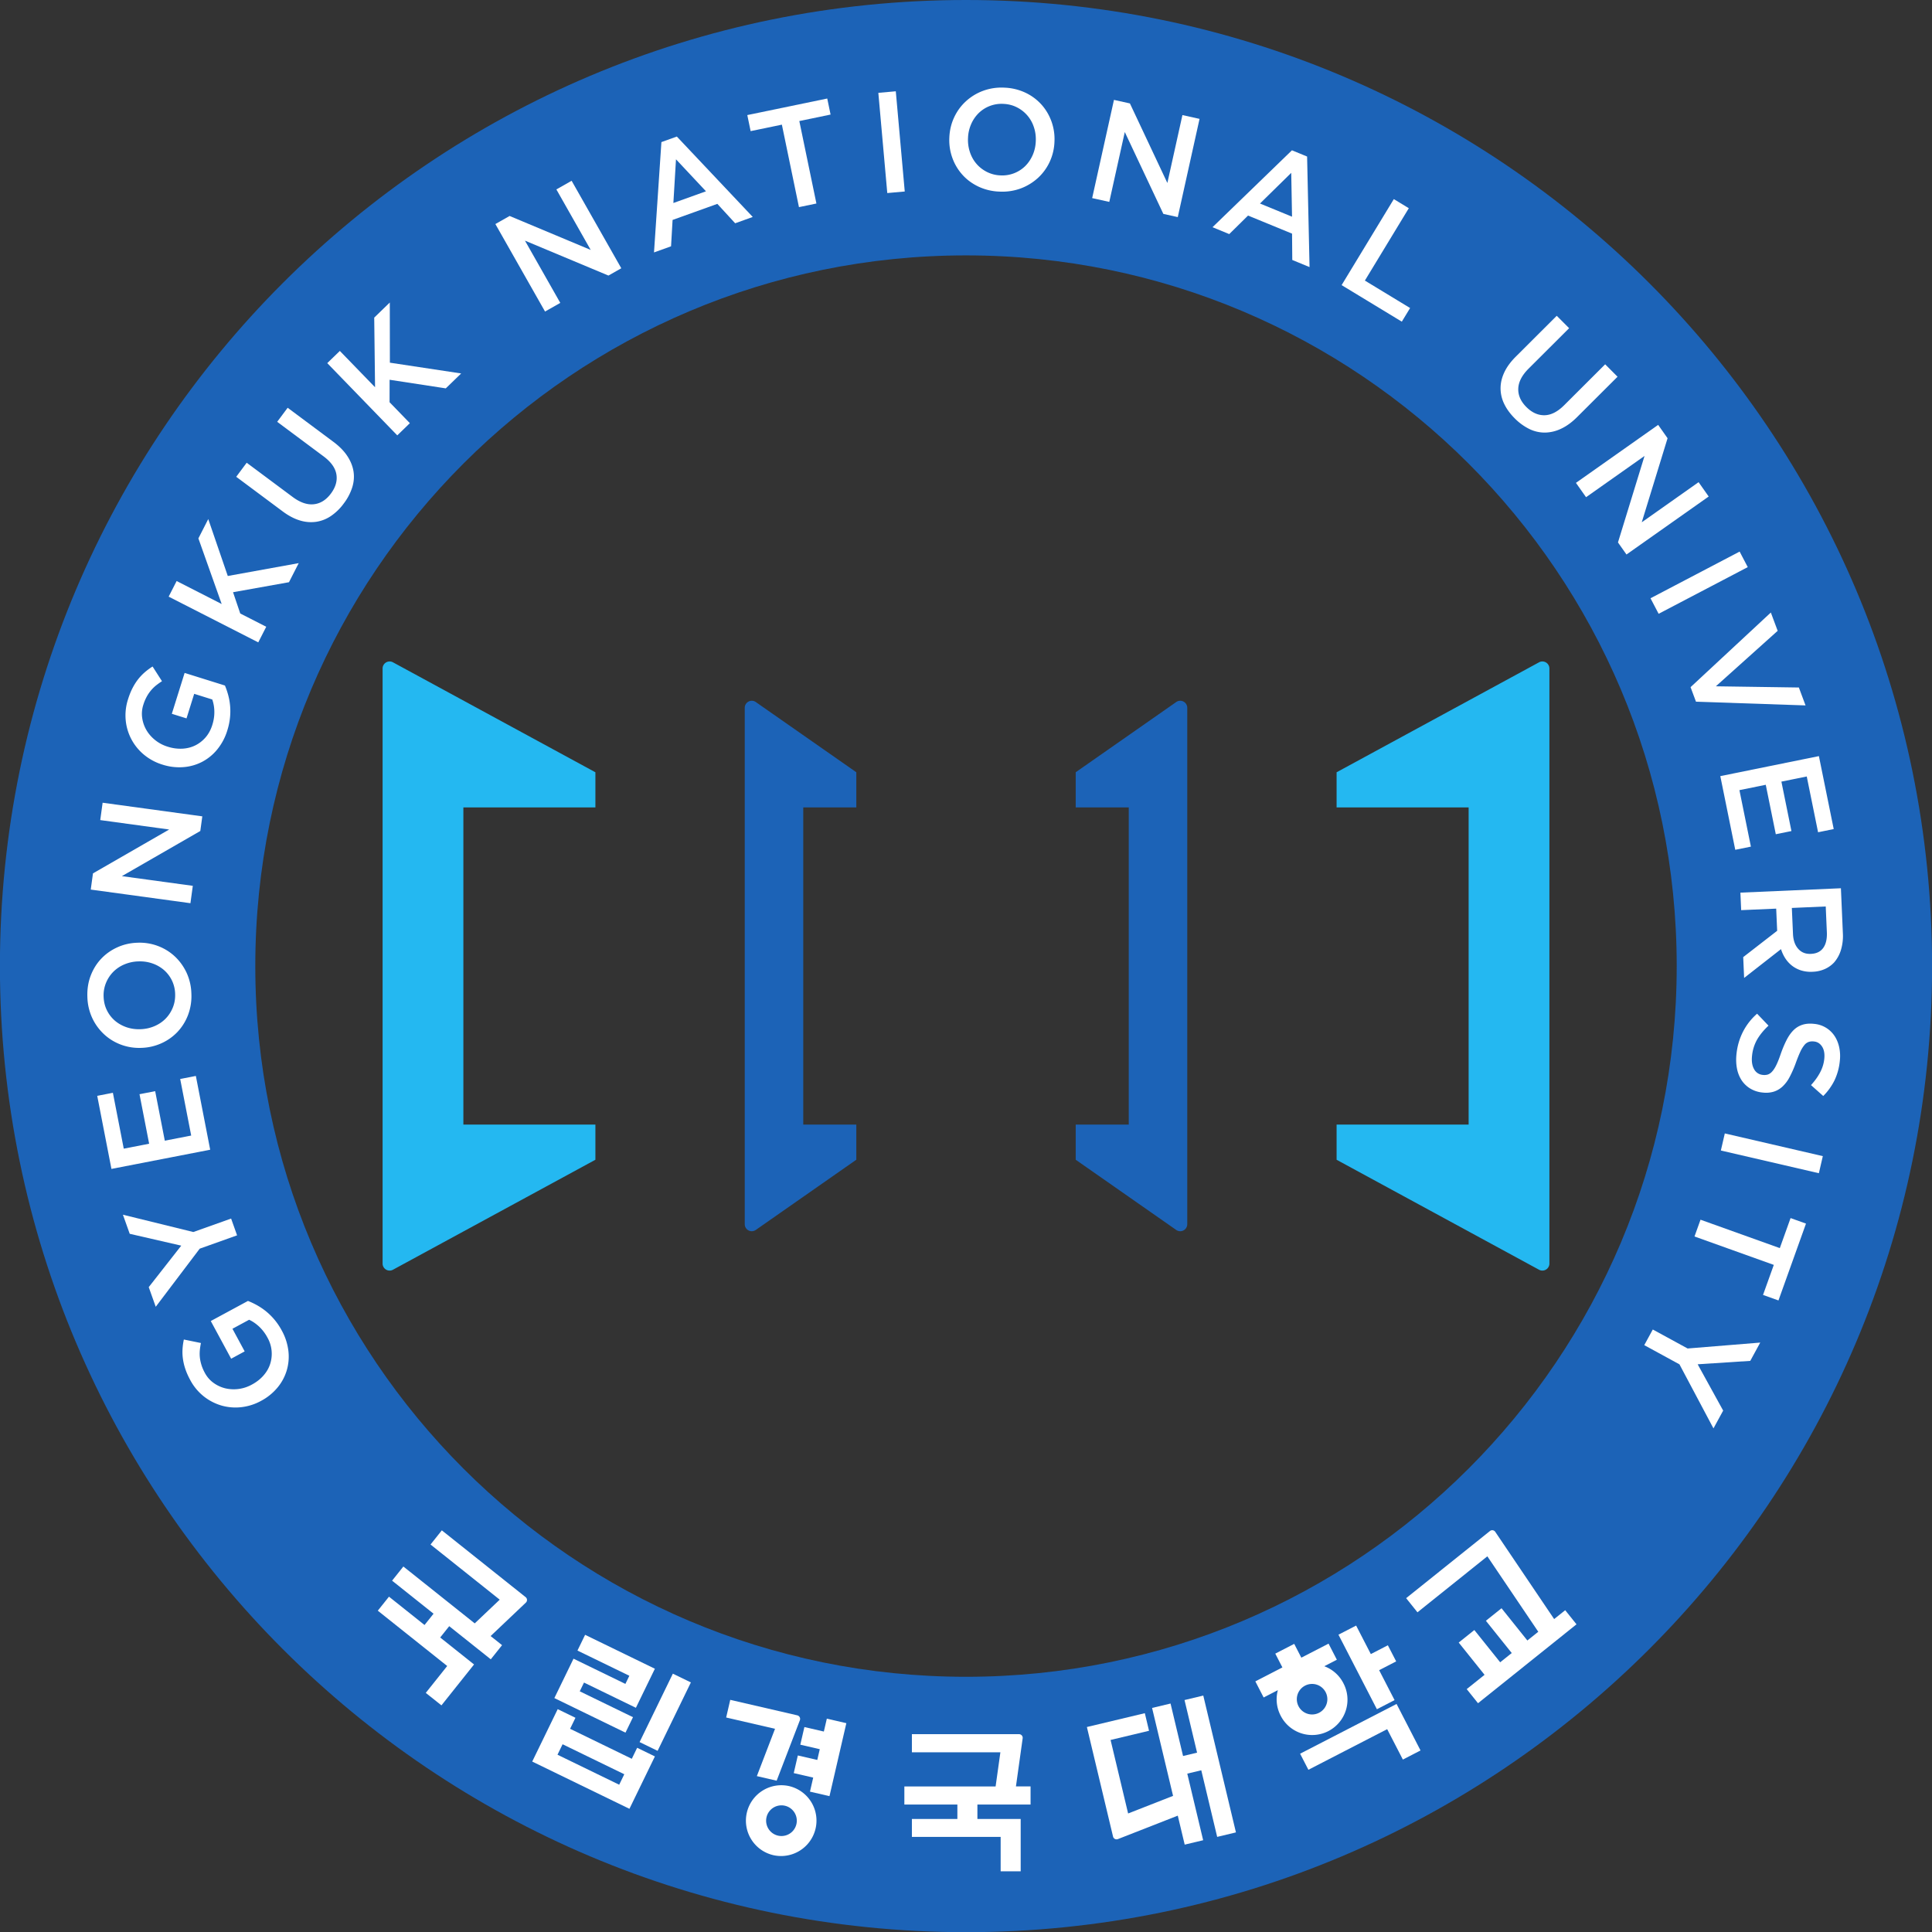 <svg xmlns="http://www.w3.org/2000/svg" width="300.119mm" height="300.121mm" viewBox="0 0 300.119 300.121"><rect x="0" y="0" width="300.119" height="300.121" fill="#333333" stroke="none"/><g style="stroke-width:.187"><g style="stroke-width:.187"><path d="M0 0v-2.902h-10.898v-26.179H0v-2.902l-16.699-9.072a.58.58 0 0 0-.866.504V8.567a.58.58 0 0 0 .866.504z" style="fill:#24b8f1;fill-opacity:1;fill-rule:nonzero;stroke:none;stroke-width:.187" transform="matrix(1.882 0 0 -1.882 92.49 119.966)"/></g><g style="stroke-width:.187"><path d="M0 0v2.902h-4.379v26.179H0v2.902l-8.273 5.779a.58.58 0 0 1-.935-.459V-5.32a.58.58 0 0 1 .935-.459z" style="fill:#1c63b7;fill-opacity:1;fill-rule:nonzero;stroke:none;stroke-width:.187" transform="matrix(1.882 0 0 -1.882 133.02 180.154)"/></g><g style="stroke-width:.187"><path d="M0 0v-2.902h10.898v-26.179H0v-2.902l16.699-9.072a.58.58 0 0 1 .866.504V8.567a.58.58 0 0 1-.866.504z" style="fill:#24b8f1;fill-opacity:1;fill-rule:nonzero;stroke:none;stroke-width:.187" transform="matrix(1.882 0 0 -1.882 207.629 119.966)"/></g><g style="stroke-width:.187"><path d="M0 0v2.902h4.379v26.179H0v2.902l8.273 5.779a.58.58 0 0 0 .935-.459V-5.32a.58.58 0 0 0-.935-.459z" style="fill:#1c63b7;fill-opacity:1;fill-rule:nonzero;stroke:none;stroke-width:.187" transform="matrix(1.882 0 0 -1.882 167.1 180.154)"/></g><g style="stroke-width:.187"><path d="M0 0c-44.04 0-79.741-35.701-79.741-79.741S-44.04-159.483 0-159.483s79.741 35.702 79.741 79.742S44.04 0 0 0m58.662-79.741c0-32.398-26.264-58.662-58.662-58.662s-58.662 26.264-58.662 58.662S-32.398-21.08 0-21.08s58.662-26.263 58.662-58.661" style="fill:#1c63b7;fill-opacity:1;fill-rule:nonzero;stroke:none;stroke-width:.187" transform="matrix(1.882 0 0 -1.882 150.06 0)"/></g><g style="stroke-width:.187"><path d="M0 0a4.6 4.6 0 0 0 .554-1.71 4 4 0 0 0-.148-1.623 4 4 0 0 0-.774-1.411 4.5 4.5 0 0 0-1.34-1.075l-.021-.012a4.4 4.4 0 0 0-1.601-.505 4.2 4.2 0 0 0-1.629.13 4.3 4.3 0 0 0-1.467.755A4.3 4.3 0 0 0-7.55-4.096q-.26.48-.403.908a4.6 4.6 0 0 0-.199.83 4 4 0 0 0-.034.797q.022.397.11.808l1.41-.289a5 5 0 0 1-.092-.603 3 3 0 0 1 .003-.591q.032-.294.129-.612t.284-.662q.27-.501.714-.821t.966-.449a3.08 3.08 0 0 1 2.183.298l.021.011q.565.304.95.742.386.437.553.952A2.72 2.72 0 0 1-1.184-.58a3.5 3.5 0 0 1-.678.891q-.397.37-.828.567L-4.065.135l1.009-1.868-1.116-.604-1.682 3.11 3.069 1.659a6 6 0 0 0 .763-.363 5.3 5.3 0 0 0 .749-.512A5.2 5.2 0 0 0 0 0" style="fill:#fff;fill-opacity:1;fill-rule:nonzero;stroke:none;stroke-width:.187" transform="matrix(1.882 0 0 -1.882 43.76 206.665)"/></g><g style="stroke-width:.187"><path d="m0 0-3.63-4.796-.578 1.621L-1.524.25l-4.253.977-.562 1.576 5.812-1.429 3.118 1.111.493-1.385Z" style="fill:#fff;fill-opacity:1;fill-rule:nonzero;stroke:none;stroke-width:.187" transform="matrix(1.882 0 0 -1.882 31.024 193.97)"/></g><g style="stroke-width:.187"><path d="m0 0-1.173 6.032 1.293.252.897-4.612 2.095.408-.795 4.087 1.293.251.795-4.087 2.178.423-.908 4.67 1.293.251 1.183-6.09Z" style="fill:#fff;fill-opacity:1;fill-rule:nonzero;stroke:none;stroke-width:.187" transform="matrix(1.882 0 0 -1.882 17.311 181.581)"/></g><g style="stroke-width:.187"><path d="M0 0a2.7 2.7 0 0 1-.271 1.12 2.7 2.7 0 0 1-.659.857 2.9 2.9 0 0 1-.951.54q-.54.188-1.144.167h-.025a3.2 3.2 0 0 1-1.137-.247 2.85 2.85 0 0 1-.916-.611 2.8 2.8 0 0 1-.603-.914 2.7 2.7 0 0 1-.198-1.141q.021-.615.27-1.12a2.7 2.7 0 0 1 .659-.858q.41-.351.952-.54.54-.187 1.145-.167l.024.001q.605.022 1.136.247.533.225.917.611.384.385.603.913T0 0m1.34.023a4.4 4.4 0 0 0-.277-1.766 4.2 4.2 0 0 0-.871-1.396 4.2 4.2 0 0 0-1.327-.936 4.3 4.3 0 0 0-1.642-.378l-.024-.001a4.3 4.3 0 0 0-1.665.263q-.788.293-1.394.853a4.3 4.3 0 0 0-.98 1.343 4.4 4.4 0 0 0-.404 1.743q-.034.96.276 1.766t.871 1.396 1.327.936q.765.348 1.643.378l.023.001a4.3 4.3 0 0 0 1.666-.263q.788-.293 1.395-.853.606-.561.979-1.343A4.4 4.4 0 0 0 1.34.023" style="fill:#fff;fill-opacity:1;fill-rule:nonzero;stroke:none;stroke-width:.187" transform="matrix(1.882 0 0 -1.882 27.207 154.395)"/></g><g style="stroke-width:.187"><path d="m0 0 .183 1.337 6.291 3.621-5.69.778.196 1.433 8.228-1.125-.165-1.208L2.57 1.109l5.854-.8-.196-1.434Z" style="fill:#fff;fill-opacity:1;fill-rule:nonzero;stroke:none;stroke-width:.187" transform="matrix(1.882 0 0 -1.882 14.097 138.188)"/></g><g style="stroke-width:.187"><path d="M0 0a4.6 4.6 0 0 0-.839-1.589 4 4 0 0 0-1.265-1.028 4 4 0 0 0-1.551-.428 4.5 4.5 0 0 0-1.706.21l-.023.007a4.4 4.4 0 0 0-1.479.794A4.2 4.2 0 0 0-8.388.802 4.3 4.3 0 0 0-8.2 2.553q.162.52.369.922t.455.721q.25.32.549.581.298.26.654.485l.777-1.213a6 6 0 0 1-.496-.354 3.1 3.1 0 0 1-.77-.934 3.6 3.6 0 0 1-.276-.665 2.4 2.4 0 0 1-.091-1.085q.08-.54.352-1.005.273-.464.721-.821a3.1 3.1 0 0 1 1.016-.536l.022-.007a3.4 3.4 0 0 1 1.194-.163q.583.03 1.069.268.485.238.854.662.37.425.56 1.034.177.565.166 1.108a3.1 3.1 0 0 1-.172.989l-1.491.467L-3.372.98l-1.212.379 1.056 3.374L-.2 3.692q.157-.373.272-.799a5.116 5.116 0 0 0 .144-1.866A5.3 5.3 0 0 0 0 0" style="fill:#fff;fill-opacity:1;fill-rule:nonzero;stroke:none;stroke-width:.187" transform="matrix(1.882 0 0 -1.882 35.319 113.439)"/></g><g style="stroke-width:.187"><path d="M0 0a4.3 4.3 0 0 0-1.057-1.032 2.94 2.94 0 0 0-1.223-.48 3.1 3.1 0 0 0-1.343.113q-.696.208-1.419.747l-3.834 2.856.864 1.16 3.787-2.82q.932-.695 1.752-.606.82.087 1.412.882.584.785.454 1.581-.132.797-1.054 1.485l-3.834 2.856.864 1.16 3.777-2.813q.742-.553 1.151-1.176.408-.622.509-1.273.1-.65-.109-1.318A4.4 4.4 0 0 0 0 0" style="fill:#fff;fill-opacity:1;fill-rule:nonzero;stroke:none;stroke-width:.187" transform="matrix(1.882 0 0 -1.882 53.4 78.213)"/></g><g style="stroke-width:.187"><path d="m0 0 1.039 1.007 2.906-2.998-.069 5.748 1.286 1.246.007-4.966 5.884-.89-1.27-1.23-4.637.71-.003-1.854 1.675-1.729-1.039-1.007Z" style="fill:#fff;fill-opacity:1;fill-rule:nonzero;stroke:none;stroke-width:.187" transform="matrix(1.882 0 0 -1.882 50.837 56.409)"/></g><g style="stroke-width:.187"><path d="m0 0 .658 1.289L4.377-.609 2.454 4.808l.814 1.595L4.88 1.705l5.855 1.061-.804-1.575L5.314.365l.595-1.756 2.145-1.095-.658-1.289Z" style="fill:#fff;fill-opacity:1;fill-rule:nonzero;stroke:none;stroke-width:.187" transform="matrix(1.882 0 0 -1.882 26.2 92.683)"/></g><g style="stroke-width:.187"><path d="m0 0 1.174.667 6.694-2.803-2.833 4.993 1.258.715 4.1-7.222-1.062-.602-6.89 2.882 2.916-5.138-1.258-.714Z" style="fill:#fff;fill-opacity:1;fill-rule:nonzero;stroke:none;stroke-width:.187" transform="matrix(1.882 0 0 -1.882 76.953 34.804)"/></g><g style="stroke-width:.187"><path d="m0 0-2.474 2.641-.216-3.607Zm-3.678 4.062 1.274.457 6.265-6.636-1.451-.522L.939-1.037l-3.695-1.327-.126-2.176-1.407-.505Z" style="fill:#fff;fill-opacity:1;fill-rule:nonzero;stroke:none;stroke-width:.187" transform="matrix(1.882 0 0 -1.882 109.666 29.717)"/></g><g style="stroke-width:.187"><path d="m0 0-2.579-.534-.275 1.325 6.599 1.366L4.02.833 1.44.298l1.411-6.807-1.441-.298Z" style="fill:#fff;fill-opacity:1;fill-rule:nonzero;stroke:none;stroke-width:.187" transform="matrix(1.882 0 0 -1.882 121.457 19.364)"/></g><g style="stroke-width:.187"><path d="m0 0 1.441.129.739-8.272-1.442-.128Z" style="fill:#fff;fill-opacity:1;fill-rule:nonzero;stroke:none;stroke-width:.187" transform="matrix(1.882 0 0 -1.882 136.442 14.423)"/></g><g style="stroke-width:.187"><path d="M0 0a2.7 2.7 0 0 1 2.043.773q.382.382.612.906.23.525.255 1.129l.001.024q.027.604-.158 1.152a2.8 2.8 0 0 1-.538.961 2.8 2.8 0 0 1-.863.673q-.51.26-1.123.285a2.7 2.7 0 0 1-2.043-.773 2.9 2.9 0 0 1-.613-.906 3.1 3.1 0 0 1-.255-1.129l-.002-.024a3.2 3.2 0 0 1 .159-1.153q.183-.548.538-.96.354-.414.864-.673A2.7 2.7 0 0 1 0 0m-.081-1.338a4.4 4.4 0 0 0-1.74.412q-.78.371-1.324.977a4.2 4.2 0 0 0-.831 1.395 4.3 4.3 0 0 0-.249 1.667l.001.024q.038.877.391 1.64t.959 1.324a4.3 4.3 0 0 0 1.414.872 4.4 4.4 0 0 0 1.77.269 4.45 4.45 0 0 0 1.739-.413 4.2 4.2 0 0 0 1.324-.977q.544-.606.831-1.395a4.3 4.3 0 0 0 .249-1.667l-.001-.024a4.3 4.3 0 0 0-.39-1.64 4.2 4.2 0 0 0-.959-1.324 4.4 4.4 0 0 0-1.416-.872 4.4 4.4 0 0 0-1.768-.268" style="fill:#fff;fill-opacity:1;fill-rule:nonzero;stroke:none;stroke-width:.187" transform="matrix(1.882 0 0 -1.882 155.422 27.245)"/></g><g style="stroke-width:.187"><path d="m0 0 1.317-.292 3.091-6.567 1.243 5.606 1.413-.314-1.797-8.107-1.191.264L.894-2.653-.386-8.42l-1.413.313Z" style="fill:#fff;fill-opacity:1;fill-rule:nonzero;stroke:none;stroke-width:.187" transform="matrix(1.882 0 0 -1.882 173.044 15.517)"/></g><g style="stroke-width:.187"><path d="m0 0-.065 3.618-2.58-2.532Zm-.007 5.479 1.251-.514.202-9.125-1.426.587-.018 2.174L-3.63.093l-1.552-1.53-1.382.568z" style="fill:#fff;fill-opacity:1;fill-rule:nonzero;stroke:none;stroke-width:.187" transform="matrix(1.882 0 0 -1.882 200.705 33.66)"/></g><g style="stroke-width:.187"><path d="m0 0 1.237-.751-3.626-5.973L1.344-8.99.66-10.115l-4.969 3.016Z" style="fill:#fff;fill-opacity:1;fill-rule:nonzero;stroke:none;stroke-width:.187" transform="matrix(1.882 0 0 -1.882 216.517 30.93)"/></g><g style="stroke-width:.187"><path d="M0 0q-.57.572-.867 1.196a2.95 2.95 0 0 0-.296 1.28q0 .654.308 1.313.307.657.945 1.294L3.474 8.46l1.022-1.024-3.342-3.335Q.331 3.279.299 2.456.266 1.631.966.93 1.657.238 2.465.251q.807.014 1.622.827l3.384 3.377L8.493 3.43 5.159.104q-.654-.655-1.331-.968a3.2 3.2 0 0 0-1.334-.317 2.9 2.9 0 0 0-1.287.299A4.5 4.5 0 0 0 0 0" style="fill:#fff;fill-opacity:1;fill-rule:nonzero;stroke:none;stroke-width:.187" transform="matrix(1.882 0 0 -1.882 235.288 64.976)"/></g><g style="stroke-width:.187"><path d="m0 0 .777-1.103-2.131-6.938L3.337-4.73l.834-1.183-6.785-4.787-.703.996 2.193 7.14-4.827-3.406-.835 1.183z" style="fill:#fff;fill-opacity:1;fill-rule:nonzero;stroke:none;stroke-width:.187" transform="matrix(1.882 0 0 -1.882 257.58 66)"/></g><g style="stroke-width:.187"><path d="m0 0 .671-1.282-7.357-3.853-.67 1.282z" style="fill:#fff;fill-opacity:1;fill-rule:nonzero;stroke:none;stroke-width:.187" transform="matrix(1.882 0 0 -1.882 270.236 85.684)"/></g><g style="stroke-width:.187"><path d="m0 0 .564-1.512-5.102-4.578 6.851-.1.552-1.478-9.043.307-.448 1.2z" style="fill:#fff;fill-opacity:1;fill-rule:nonzero;stroke:none;stroke-width:.187" transform="matrix(1.882 0 0 -1.882 275.084 95.149)"/></g><g style="stroke-width:.187"><path d="m0 0 1.223-6.022-1.291-.263-.935 4.604-2.092-.424.828-4.081-1.291-.262-.828 4.081-2.174-.442.947-4.662-1.291-.262-1.234 6.081z" style="fill:#fff;fill-opacity:1;fill-rule:nonzero;stroke:none;stroke-width:.187" transform="matrix(1.882 0 0 -1.882 282.55 117.455)"/></g><g style="stroke-width:.187"><path d="M0 0q.033-.785.429-1.232.394-.447 1.038-.419l.023.001q.678.03 1.011.496.331.468.295 1.288l-.093 2.128-2.797-.122Zm3.956 3.765L4.117.067a4 4 0 0 0-.159-1.396 2.8 2.8 0 0 0-.566-1.034 2.4 2.4 0 0 0-.772-.544 2.7 2.7 0 0 0-.988-.221l-.024-.001a2.7 2.7 0 0 0-.924.108 2.4 2.4 0 0 0-.742.377 2.5 2.5 0 0 0-.56.599q-.234.353-.372.785l-3.043-2.377-.075 1.719L-1.306.253l-.001.023-.079 1.807-2.891-.125-.063 1.445z" style="fill:#fff;fill-opacity:1;fill-rule:nonzero;stroke:none;stroke-width:.187" transform="matrix(1.882 0 0 -1.882 278.524 145.068)"/></g><g style="stroke-width:.187"><path d="M0 0q.104.955.524 1.792a5 5 0 0 0 1.174 1.507l.942-.986q-.585-.546-.929-1.128a3.4 3.4 0 0 1-.43-1.361q-.073-.673.166-1.098a.89.89 0 0 1 .712-.478l.024-.003a1 1 0 0 1 .403.034.85.85 0 0 1 .355.248q.177.19.345.536.17.347.362.912.227.646.478 1.138.25.493.565.811.316.32.738.458.42.14.986.077l.023-.002a2.25 2.25 0 0 0 1.642-.978q.273-.403.393-.94a3.5 3.5 0 0 0 .052-1.151 4.8 4.8 0 0 0-.444-1.604 4.9 4.9 0 0 0-.922-1.278l-1.011.899q.475.521.753 1.051.28.53.341 1.097.07.636-.174 1.021t-.657.43l-.023.003q-.237.026-.428-.037a.8.8 0 0 1-.363-.265 2.6 2.6 0 0 1-.344-.573q-.171-.37-.378-.946a9 9 0 0 0-.491-1.112 2.9 2.9 0 0 0-.581-.78 1.9 1.9 0 0 0-.728-.429 2.2 2.2 0 0 0-.909-.074l-.023.002a2.4 2.4 0 0 0-1.014.331 2.25 2.25 0 0 0-.713.687 2.7 2.7 0 0 0-.382.981Q-.072-.649 0 0" style="fill:#fff;fill-opacity:1;fill-rule:nonzero;stroke:none;stroke-width:.187" transform="matrix(1.882 0 0 -1.882 269.753 163.678)"/></g><g style="stroke-width:.187"><path d="m0 0-.326-1.41-8.09 1.874.326 1.41z" style="fill:#fff;fill-opacity:1;fill-rule:nonzero;stroke:none;stroke-width:.187" transform="matrix(1.882 0 0 -1.882 283.159 179.595)"/></g><g style="stroke-width:.187"><path d="m0 0 .889 2.479 1.272-.456L-.111-4.32l-1.274.456.889 2.479L-7.041.96l.496 1.385z" style="fill:#fff;fill-opacity:1;fill-rule:nonzero;stroke:none;stroke-width:.187" transform="matrix(1.882 0 0 -1.882 276.477 193.883)"/></g><g style="stroke-width:.187"><path d="m0 0 5.994.488-.823-1.51-4.342-.282 2.105-3.822-.801-1.469-2.807 5.286L-3.579.276l.704 1.291Z" style="fill:#fff;fill-opacity:1;fill-rule:nonzero;stroke:none;stroke-width:.187" transform="matrix(1.882 0 0 -1.882 262.157 209.476)"/></g><g style="stroke-width:.187"><path d="m0 0-4.394 2.136.351.722L.24.776l1.567 3.223-5.759 2.8-.631-1.299 4.282-2.081-.326-.672-4.282 2.082-1.581-3.252 5.87-2.853Z" style="fill:#fff;fill-opacity:1;fill-rule:nonzero;stroke:none;stroke-width:.187" transform="matrix(1.882 0 0 -1.882 98.329 266.75)"/></g><g style="stroke-width:.187"><path d="m0 0 1.487-.723 2.746 5.647-1.488.723Z" style="fill:#fff;fill-opacity:1;fill-rule:nonzero;stroke:none;stroke-width:.187" transform="matrix(1.882 0 0 -1.882 99.355 270.617)"/></g><g style="stroke-width:.187"><path d="m0 0-5.093 2.476.42.864L.42.864Zm1.04 2.14-5.093 2.476.442.909-1.465.712-2.103-4.325 8.024-3.9 2.102 4.324-1.465.712z" style="fill:#fff;fill-opacity:1;fill-rule:nonzero;stroke:none;stroke-width:.187" transform="matrix(1.882 0 0 -1.882 96.187 277.24)"/></g><g style="stroke-width:.187"><path d="m0 0-1.157-.276-1.033 4.331-1.524-.364 1.732-7.258-3.71-1.453-1.448 6.068 3.174.758-.346 1.452-4.783-1.141 2.158-9.041a.3.3 0 0 1 .403-.21l4.941 1.935.571-2.392 1.524.363-1.311 5.497 1.156.276 1.312-5.497 1.549.37L.512 4.712l-1.548-.369Z" style="fill:#fff;fill-opacity:1;fill-rule:nonzero;stroke:none;stroke-width:.187" transform="matrix(1.882 0 0 -1.882 185.955 272.26)"/></g><g style="stroke-width:.187"><path d="m0 0-4.86 7.199a.3.3 0 0 1-.439.067l-6.917-5.542.935-1.167 5.768 4.621 4.204-6.227-.901-.721L-4.342.892-5.633-.142-3.5-2.804l-.954-.764-2.133 2.662-1.29-1.034 2.133-2.662-1.473-1.18.934-1.165L1.846-.434.913.731z" style="fill:#fff;fill-opacity:1;fill-rule:nonzero;stroke:none;stroke-width:.187" transform="matrix(1.882 0 0 -1.882 241.422 251.506)"/></g><g style="stroke-width:.187"><path d="m0 0-1.459-.752 3.173-6.153 1.459.752-1.274 2.471 1.406.725-.686 1.33-1.406-.726z" style="fill:#fff;fill-opacity:1;fill-rule:nonzero;stroke:none;stroke-width:.187" transform="matrix(1.882 0 0 -1.882 210.663 252.518)"/></g><g style="stroke-width:.187"><path d="m0 0 6.503 3.353L7.798.843l1.458.752-1.978 3.838-7.962-4.106Z" style="fill:#fff;fill-opacity:1;fill-rule:nonzero;stroke:none;stroke-width:.187" transform="matrix(1.882 0 0 -1.882 203.247 274.92)"/></g><g style="stroke-width:.187"><path d="M0 0a1.26 1.26 0 1 0-1.155 2.24A1.26 1.26 0 0 0 0 0m.782 5.707-2.247-1.159-.588 1.14-1.562-.806.587-1.139-2.233-1.152.685-1.329 1.174.605A2.9 2.9 0 0 1-3.18-.222 2.915 2.915 0 1 1 2.001 2.45 2.9 2.9 0 0 1 .428 3.842l1.039.536z" style="fill:#fff;fill-opacity:1;fill-rule:nonzero;stroke:none;stroke-width:.187" transform="matrix(1.882 0 0 -1.882 204.908 266.064)"/></g><g style="stroke-width:.187"><path d="M0 0a.3.3 0 0 1-.019.45l-6.919 5.514-.932-1.17L-2.159.242l-2.063-1.957-5.89 4.694-.931-1.168 3.422-2.727-.744-.933L-11.3.49l-.923-1.157 5.729-4.566-1.769-2.219 1.294-1.03 2.691 3.376-2.794 2.226.744.934 3.431-2.735.931 1.168-.944.752z" style="fill:#fff;fill-opacity:1;fill-rule:nonzero;stroke:none;stroke-width:.187" transform="matrix(1.882 0 0 -1.882 81.691 248.95)"/></g><g style="stroke-width:.187"><path d="M0 0a.3.3 0 0 1-.295.34h-8.848v-1.496h7.304l-.394-2.817h-7.532v-1.493h4.376v-1.193h-3.754V-8.14h7.326v-2.837h1.654v4.318h-3.573v1.193H.652v1.493H-.555z" style="fill:#fff;fill-opacity:1;fill-rule:nonzero;stroke:none;stroke-width:.187" transform="matrix(1.882 0 0 -1.882 158.862 270.029)"/></g><g style="stroke-width:.187"><path d="m0 0-1.606.371-.337-1.457 1.606-.371-.205-.888-1.606.371-.337-1.457 1.606-.371-.267-1.159 1.611-.372L1.857.691l-1.611.372z" style="fill:#fff;fill-opacity:1;fill-rule:nonzero;stroke:none;stroke-width:.187" transform="matrix(1.882 0 0 -1.882 127.978 268.98)"/></g><g style="stroke-width:.187"><path d="M0 0a1.266 1.266 0 1 0 .57 2.466A1.266 1.266 0 0 0 0 0m.945 4.081A2.924 2.924 0 1 1-.372-1.616 2.924 2.924 0 0 1 .945 4.08" style="fill:#fff;fill-opacity:1;fill-rule:nonzero;stroke:none;stroke-width:.187" transform="matrix(1.882 0 0 -1.882 120.922 285.163)"/></g><g style="stroke-width:.187"><path d="m0 0 1.634-.378 1.917 4.99a.304.304 0 0 1-.215.405l-5.532 1.278-.337-1.457L1.5 3.906Z" style="fill:#fff;fill-opacity:1;fill-rule:nonzero;stroke:none;stroke-width:.187" transform="matrix(1.882 0 0 -1.882 117.57 275.904)"/></g></g></svg>